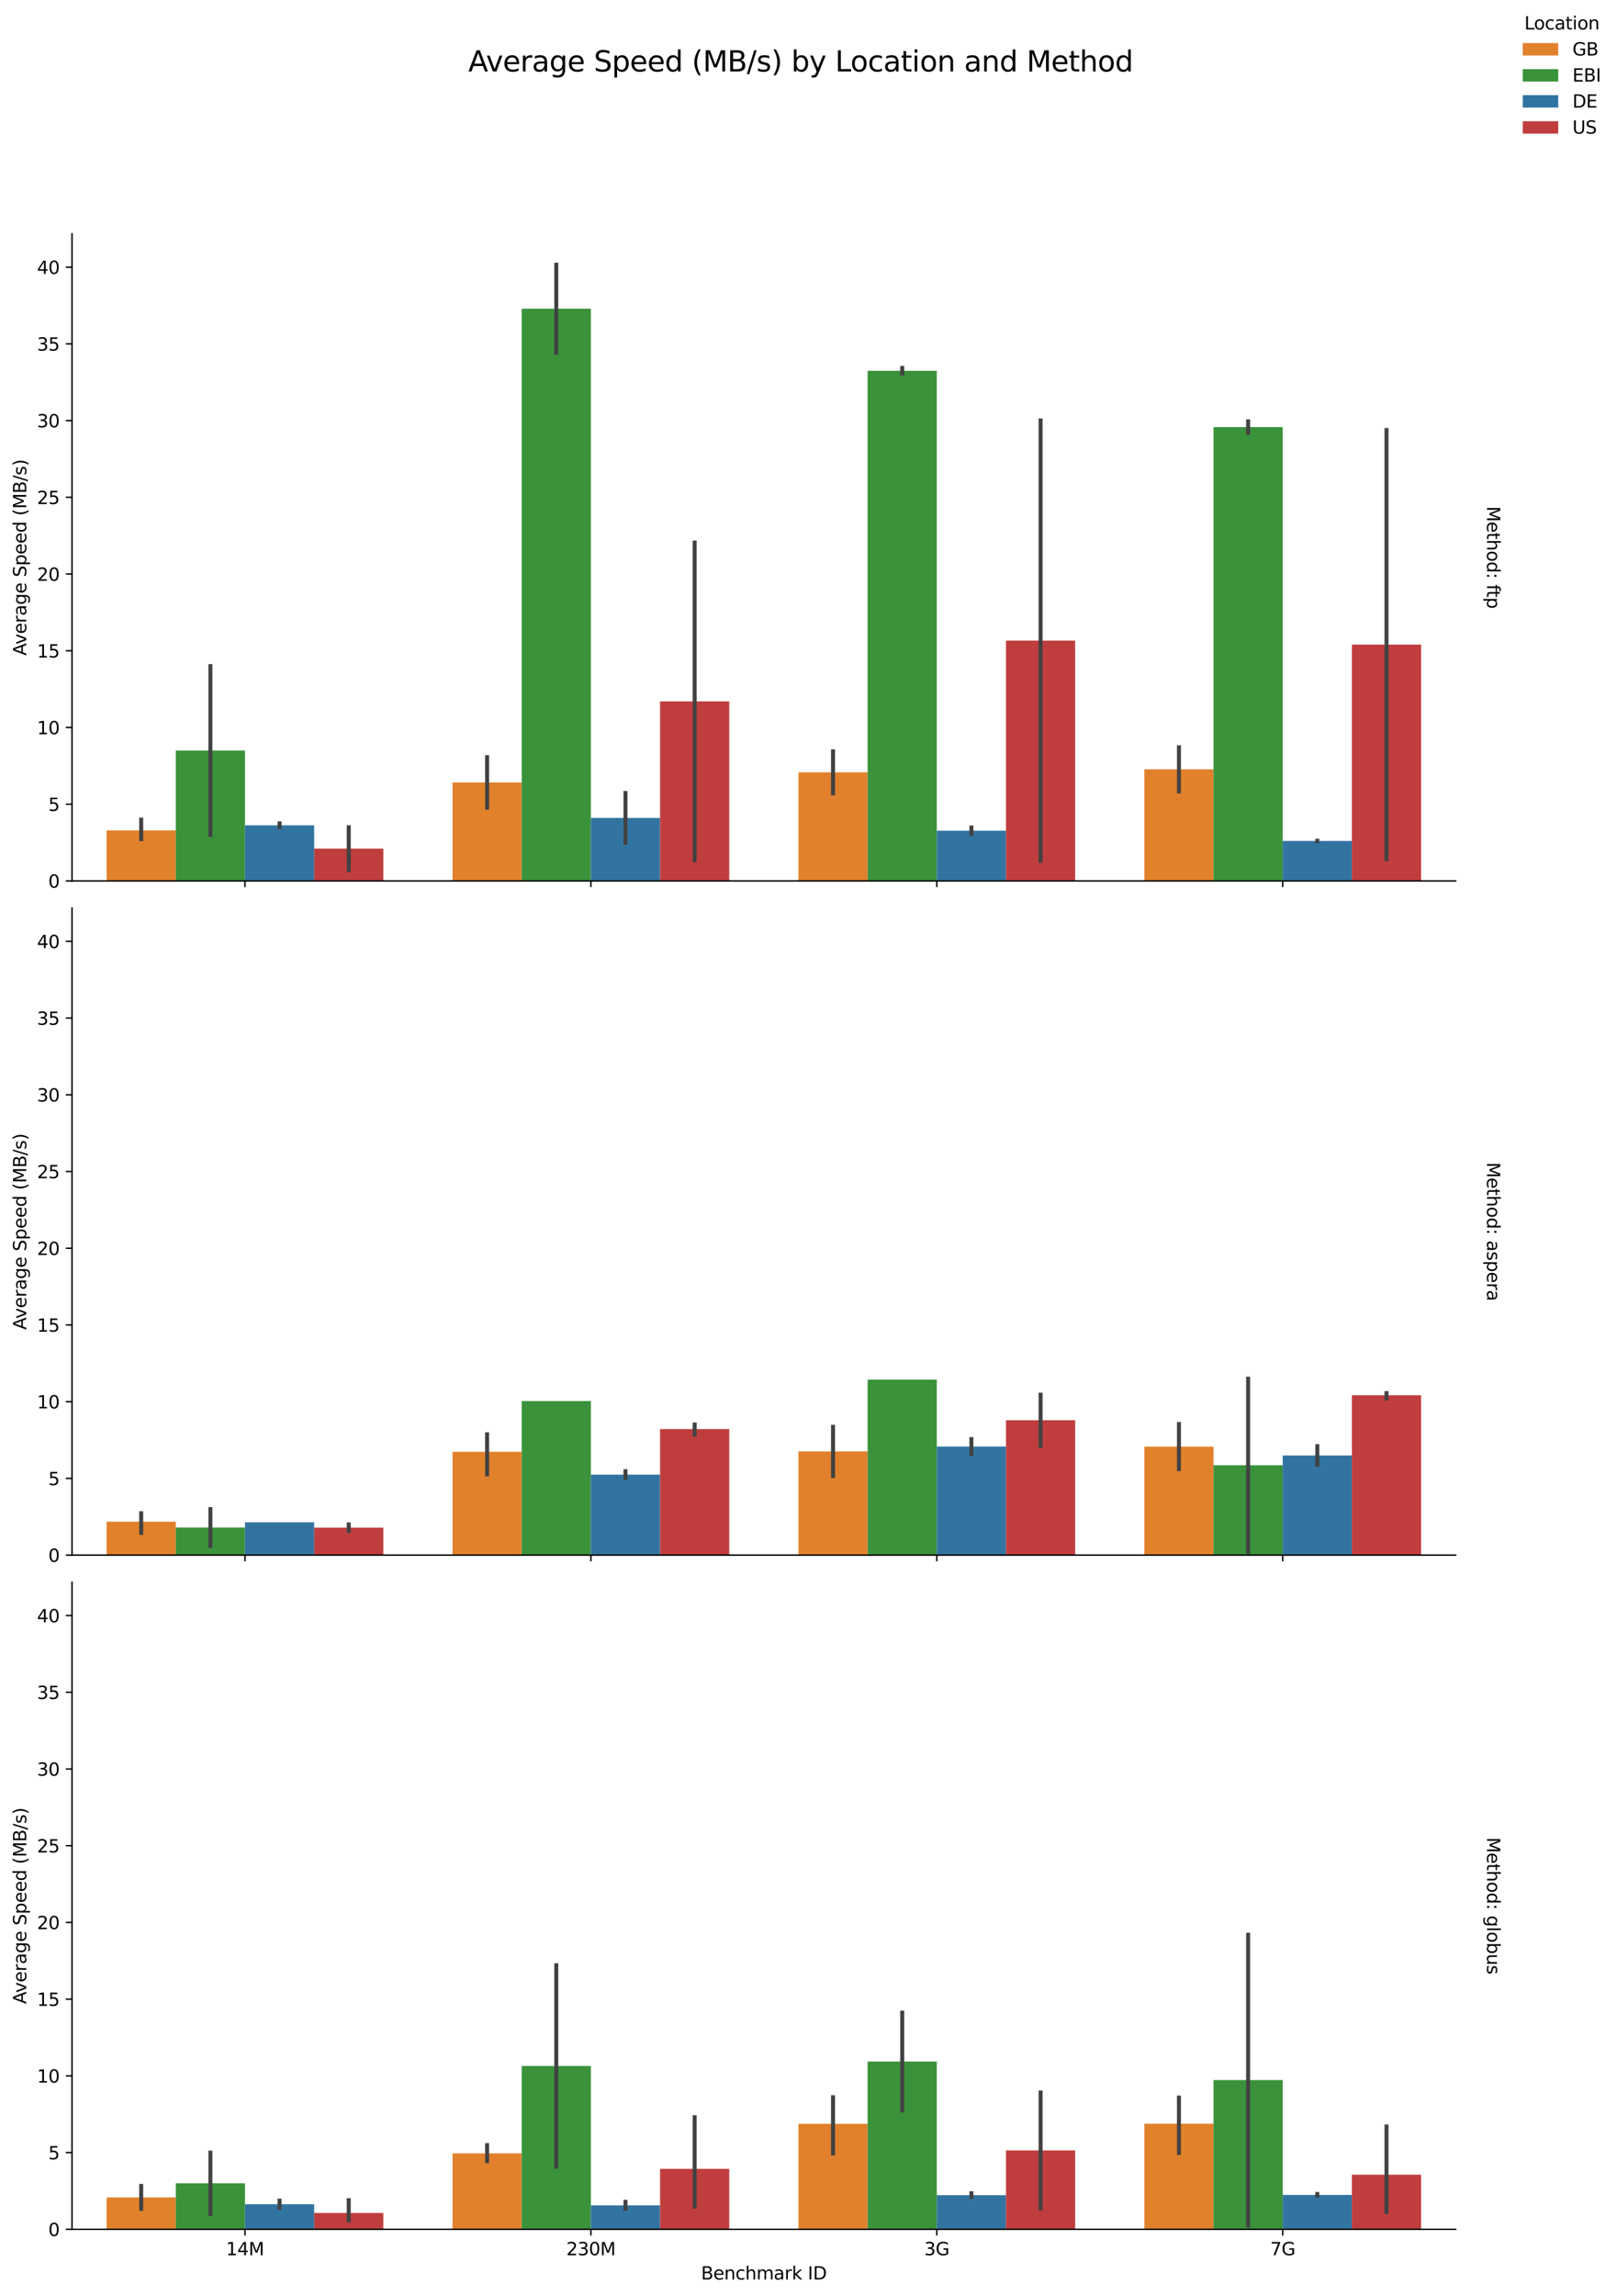 <?xml version="1.0" encoding="utf-8" standalone="no"?>
<!DOCTYPE svg PUBLIC "-//W3C//DTD SVG 1.1//EN"
  "http://www.w3.org/Graphics/SVG/1.1/DTD/svg11.dtd">
<svg xmlns:xlink="http://www.w3.org/1999/xlink" width="911.655pt" height="1293.796pt" viewBox="0 0 911.655 1293.796" xmlns="http://www.w3.org/2000/svg" version="1.1">
 <defs>
  <style type="text/css">*{stroke-linejoin: round; stroke-linecap: butt}</style>
 </defs>
 <g id="figure_1">
  <g id="patch_1">
   <path d="M 0 1293.796 
L 911.655 1293.796 
L 911.655 0 
L 0 0 
z
" style="fill: #ffffff"/>
  </g>
  <g id="axes_1">
   <g id="patch_2">
    <path d="M 40.603 496.411 
L 820.701 496.411 
L 820.701 131.8 
L 40.603 131.8 
z
" style="fill: #ffffff"/>
   </g>
   <g id="patch_3">
    <path d="M 60.106 496.411 
L 99.11 496.411 
L 99.11 467.946 
L 60.106 467.946 
z
" clip-path="url(#p4781dc5a9d)" style="fill: #e1812c"/>
   </g>
   <g id="patch_4">
    <path d="M 255.13 496.411 
L 294.135 496.411 
L 294.135 440.921 
L 255.13 440.921 
z
" clip-path="url(#p4781dc5a9d)" style="fill: #e1812c"/>
   </g>
   <g id="patch_5">
    <path d="M 450.154 496.411 
L 489.159 496.411 
L 489.159 435.21 
L 450.154 435.21 
z
" clip-path="url(#p4781dc5a9d)" style="fill: #e1812c"/>
   </g>
   <g id="patch_6">
    <path d="M 645.179 496.411 
L 684.184 496.411 
L 684.184 433.516 
L 645.179 433.516 
z
" clip-path="url(#p4781dc5a9d)" style="fill: #e1812c"/>
   </g>
   <g id="patch_7">
    <path d="M 99.11 496.411 
L 138.115 496.411 
L 138.115 422.915 
L 99.11 422.915 
z
" clip-path="url(#p4781dc5a9d)" style="fill: #3a923a"/>
   </g>
   <g id="patch_8">
    <path d="M 294.135 496.411 
L 333.14 496.411 
L 333.14 173.978 
L 294.135 173.978 
z
" clip-path="url(#p4781dc5a9d)" style="fill: #3a923a"/>
   </g>
   <g id="patch_9">
    <path d="M 489.159 496.411 
L 528.164 496.411 
L 528.164 208.954 
L 489.159 208.954 
z
" clip-path="url(#p4781dc5a9d)" style="fill: #3a923a"/>
   </g>
   <g id="patch_10">
    <path d="M 684.184 496.411 
L 723.188 496.411 
L 723.188 240.687 
L 684.184 240.687 
z
" clip-path="url(#p4781dc5a9d)" style="fill: #3a923a"/>
   </g>
   <g id="patch_11">
    <path d="M 138.115 496.411 
L 177.12 496.411 
L 177.12 465.067 
L 138.115 465.067 
z
" clip-path="url(#p4781dc5a9d)" style="fill: #3274a1"/>
   </g>
   <g id="patch_12">
    <path d="M 333.14 496.411 
L 372.145 496.411 
L 372.145 460.917 
L 333.14 460.917 
z
" clip-path="url(#p4781dc5a9d)" style="fill: #3274a1"/>
   </g>
   <g id="patch_13">
    <path d="M 528.164 496.411 
L 567.169 496.411 
L 567.169 468.093 
L 528.164 468.093 
z
" clip-path="url(#p4781dc5a9d)" style="fill: #3274a1"/>
   </g>
   <g id="patch_14">
    <path d="M 723.188 496.411 
L 762.193 496.411 
L 762.193 473.887 
L 723.188 473.887 
z
" clip-path="url(#p4781dc5a9d)" style="fill: #3274a1"/>
   </g>
   <g id="patch_15">
    <path d="M 177.12 496.411 
L 216.125 496.411 
L 216.125 478.188 
L 177.12 478.188 
z
" clip-path="url(#p4781dc5a9d)" style="fill: #c03d3e"/>
   </g>
   <g id="patch_16">
    <path d="M 372.145 496.411 
L 411.149 496.411 
L 411.149 395.246 
L 372.145 395.246 
z
" clip-path="url(#p4781dc5a9d)" style="fill: #c03d3e"/>
   </g>
   <g id="patch_17">
    <path d="M 567.169 496.411 
L 606.174 496.411 
L 606.174 360.983 
L 567.169 360.983 
z
" clip-path="url(#p4781dc5a9d)" style="fill: #c03d3e"/>
   </g>
   <g id="patch_18">
    <path d="M 762.193 496.411 
L 801.198 496.411 
L 801.198 363.253 
L 762.193 363.253 
z
" clip-path="url(#p4781dc5a9d)" style="fill: #c03d3e"/>
   </g>
   <g id="patch_19">
    <path d="M 138.115 496.411 
L 138.115 496.411 
L 138.115 496.411 
L 138.115 496.411 
z
" clip-path="url(#p4781dc5a9d)" style="fill: #e1812c"/>
   </g>
   <g id="patch_20">
    <path d="M 138.115 496.411 
L 138.115 496.411 
L 138.115 496.411 
L 138.115 496.411 
z
" clip-path="url(#p4781dc5a9d)" style="fill: #3a923a"/>
   </g>
   <g id="patch_21">
    <path d="M 138.115 496.411 
L 138.115 496.411 
L 138.115 496.411 
L 138.115 496.411 
z
" clip-path="url(#p4781dc5a9d)" style="fill: #3274a1"/>
   </g>
   <g id="patch_22">
    <path d="M 138.115 496.411 
L 138.115 496.411 
L 138.115 496.411 
L 138.115 496.411 
z
" clip-path="url(#p4781dc5a9d)" style="fill: #c03d3e"/>
   </g>
   <g id="matplotlib.axis_1">
    <g id="xtick_1">
     <g id="line2d_1">
      <defs>
       <path id="m345179a85d" d="M 0 0 
L 0 3.5 
" style="stroke: #000000; stroke-width: 0.8"/>
      </defs>
      <g>
       <use xlink:href="#m345179a85d" x="138.115" y="496.411" style="stroke: #000000; stroke-width: 0.8"/>
      </g>
     </g>
    </g>
    <g id="xtick_2">
     <g id="line2d_2">
      <g>
       <use xlink:href="#m345179a85d" x="333.14" y="496.411" style="stroke: #000000; stroke-width: 0.8"/>
      </g>
     </g>
    </g>
    <g id="xtick_3">
     <g id="line2d_3">
      <g>
       <use xlink:href="#m345179a85d" x="528.164" y="496.411" style="stroke: #000000; stroke-width: 0.8"/>
      </g>
     </g>
    </g>
    <g id="xtick_4">
     <g id="line2d_4">
      <g>
       <use xlink:href="#m345179a85d" x="723.188" y="496.411" style="stroke: #000000; stroke-width: 0.8"/>
      </g>
     </g>
    </g>
   </g>
   <g id="matplotlib.axis_2">
    <g id="ytick_1">
     <g id="line2d_5">
      <defs>
       <path id="ma544aa6ffc" d="M 0 0 
L -3.5 0 
" style="stroke: #000000; stroke-width: 0.8"/>
      </defs>
      <g>
       <use xlink:href="#ma544aa6ffc" x="40.603" y="496.411" style="stroke: #000000; stroke-width: 0.8"/>
      </g>
     </g>
     <g id="text_1">
      <!-- 0 -->
      <g transform="translate(27.241 500.21) scale(0.1 -0.1)">
       <defs>
        <path id="DejaVuSans-30" d="M 2034 4250 
Q 1547 4250 1301 3770 
Q 1056 3291 1056 2328 
Q 1056 1369 1301 889 
Q 1547 409 2034 409 
Q 2525 409 2770 889 
Q 3016 1369 3016 2328 
Q 3016 3291 2770 3770 
Q 2525 4250 2034 4250 
z
M 2034 4750 
Q 2819 4750 3233 4129 
Q 3647 3509 3647 2328 
Q 3647 1150 3233 529 
Q 2819 -91 2034 -91 
Q 1250 -91 836 529 
Q 422 1150 422 2328 
Q 422 3509 836 4129 
Q 1250 4750 2034 4750 
z
" transform="scale(0.016)"/>
       </defs>
       <use xlink:href="#DejaVuSans-30"/>
      </g>
     </g>
    </g>
    <g id="ytick_2">
     <g id="line2d_6">
      <g>
       <use xlink:href="#ma544aa6ffc" x="40.603" y="453.178" style="stroke: #000000; stroke-width: 0.8"/>
      </g>
     </g>
     <g id="text_2">
      <!-- 5 -->
      <g transform="translate(27.241 456.977) scale(0.1 -0.1)">
       <defs>
        <path id="DejaVuSans-35" d="M 691 4666 
L 3169 4666 
L 3169 4134 
L 1269 4134 
L 1269 2991 
Q 1406 3038 1543 3061 
Q 1681 3084 1819 3084 
Q 2600 3084 3056 2656 
Q 3513 2228 3513 1497 
Q 3513 744 3044 326 
Q 2575 -91 1722 -91 
Q 1428 -91 1123 -41 
Q 819 9 494 109 
L 494 744 
Q 775 591 1075 516 
Q 1375 441 1709 441 
Q 2250 441 2565 725 
Q 2881 1009 2881 1497 
Q 2881 1984 2565 2268 
Q 2250 2553 1709 2553 
Q 1456 2553 1204 2497 
Q 953 2441 691 2322 
L 691 4666 
z
" transform="scale(0.016)"/>
       </defs>
       <use xlink:href="#DejaVuSans-35"/>
      </g>
     </g>
    </g>
    <g id="ytick_3">
     <g id="line2d_7">
      <g>
       <use xlink:href="#ma544aa6ffc" x="40.603" y="409.945" style="stroke: #000000; stroke-width: 0.8"/>
      </g>
     </g>
     <g id="text_3">
      <!-- 10 -->
      <g transform="translate(20.878 413.744) scale(0.1 -0.1)">
       <defs>
        <path id="DejaVuSans-31" d="M 794 531 
L 1825 531 
L 1825 4091 
L 703 3866 
L 703 4441 
L 1819 4666 
L 2450 4666 
L 2450 531 
L 3481 531 
L 3481 0 
L 794 0 
L 794 531 
z
" transform="scale(0.016)"/>
       </defs>
       <use xlink:href="#DejaVuSans-31"/>
       <use xlink:href="#DejaVuSans-30" x="63.623"/>
      </g>
     </g>
    </g>
    <g id="ytick_4">
     <g id="line2d_8">
      <g>
       <use xlink:href="#ma544aa6ffc" x="40.603" y="366.712" style="stroke: #000000; stroke-width: 0.8"/>
      </g>
     </g>
     <g id="text_4">
      <!-- 15 -->
      <g transform="translate(20.878 370.511) scale(0.1 -0.1)">
       <use xlink:href="#DejaVuSans-31"/>
       <use xlink:href="#DejaVuSans-35" x="63.623"/>
      </g>
     </g>
    </g>
    <g id="ytick_5">
     <g id="line2d_9">
      <g>
       <use xlink:href="#ma544aa6ffc" x="40.603" y="323.479" style="stroke: #000000; stroke-width: 0.8"/>
      </g>
     </g>
     <g id="text_5">
      <!-- 20 -->
      <g transform="translate(20.878 327.278) scale(0.1 -0.1)">
       <defs>
        <path id="DejaVuSans-32" d="M 1228 531 
L 3431 531 
L 3431 0 
L 469 0 
L 469 531 
Q 828 903 1448 1529 
Q 2069 2156 2228 2338 
Q 2531 2678 2651 2914 
Q 2772 3150 2772 3378 
Q 2772 3750 2511 3984 
Q 2250 4219 1831 4219 
Q 1534 4219 1204 4116 
Q 875 4013 500 3803 
L 500 4441 
Q 881 4594 1212 4672 
Q 1544 4750 1819 4750 
Q 2544 4750 2975 4387 
Q 3406 4025 3406 3419 
Q 3406 3131 3298 2873 
Q 3191 2616 2906 2266 
Q 2828 2175 2409 1742 
Q 1991 1309 1228 531 
z
" transform="scale(0.016)"/>
       </defs>
       <use xlink:href="#DejaVuSans-32"/>
       <use xlink:href="#DejaVuSans-30" x="63.623"/>
      </g>
     </g>
    </g>
    <g id="ytick_6">
     <g id="line2d_10">
      <g>
       <use xlink:href="#ma544aa6ffc" x="40.603" y="280.245" style="stroke: #000000; stroke-width: 0.8"/>
      </g>
     </g>
     <g id="text_6">
      <!-- 25 -->
      <g transform="translate(20.878 284.045) scale(0.1 -0.1)">
       <use xlink:href="#DejaVuSans-32"/>
       <use xlink:href="#DejaVuSans-35" x="63.623"/>
      </g>
     </g>
    </g>
    <g id="ytick_7">
     <g id="line2d_11">
      <g>
       <use xlink:href="#ma544aa6ffc" x="40.603" y="237.012" style="stroke: #000000; stroke-width: 0.8"/>
      </g>
     </g>
     <g id="text_7">
      <!-- 30 -->
      <g transform="translate(20.878 240.811) scale(0.1 -0.1)">
       <defs>
        <path id="DejaVuSans-33" d="M 2597 2516 
Q 3050 2419 3304 2112 
Q 3559 1806 3559 1356 
Q 3559 666 3084 287 
Q 2609 -91 1734 -91 
Q 1441 -91 1130 -33 
Q 819 25 488 141 
L 488 750 
Q 750 597 1062 519 
Q 1375 441 1716 441 
Q 2309 441 2620 675 
Q 2931 909 2931 1356 
Q 2931 1769 2642 2001 
Q 2353 2234 1838 2234 
L 1294 2234 
L 1294 2753 
L 1863 2753 
Q 2328 2753 2575 2939 
Q 2822 3125 2822 3475 
Q 2822 3834 2567 4026 
Q 2313 4219 1838 4219 
Q 1578 4219 1281 4162 
Q 984 4106 628 3988 
L 628 4550 
Q 988 4650 1302 4700 
Q 1616 4750 1894 4750 
Q 2613 4750 3031 4423 
Q 3450 4097 3450 3541 
Q 3450 3153 3228 2886 
Q 3006 2619 2597 2516 
z
" transform="scale(0.016)"/>
       </defs>
       <use xlink:href="#DejaVuSans-33"/>
       <use xlink:href="#DejaVuSans-30" x="63.623"/>
      </g>
     </g>
    </g>
    <g id="ytick_8">
     <g id="line2d_12">
      <g>
       <use xlink:href="#ma544aa6ffc" x="40.603" y="193.779" style="stroke: #000000; stroke-width: 0.8"/>
      </g>
     </g>
     <g id="text_8">
      <!-- 35 -->
      <g transform="translate(20.878 197.578) scale(0.1 -0.1)">
       <use xlink:href="#DejaVuSans-33"/>
       <use xlink:href="#DejaVuSans-35" x="63.623"/>
      </g>
     </g>
    </g>
    <g id="ytick_9">
     <g id="line2d_13">
      <g>
       <use xlink:href="#ma544aa6ffc" x="40.603" y="150.546" style="stroke: #000000; stroke-width: 0.8"/>
      </g>
     </g>
     <g id="text_9">
      <!-- 40 -->
      <g transform="translate(20.878 154.345) scale(0.1 -0.1)">
       <defs>
        <path id="DejaVuSans-34" d="M 2419 4116 
L 825 1625 
L 2419 1625 
L 2419 4116 
z
M 2253 4666 
L 3047 4666 
L 3047 1625 
L 3713 1625 
L 3713 1100 
L 3047 1100 
L 3047 0 
L 2419 0 
L 2419 1100 
L 313 1100 
L 313 1709 
L 2253 4666 
z
" transform="scale(0.016)"/>
       </defs>
       <use xlink:href="#DejaVuSans-34"/>
       <use xlink:href="#DejaVuSans-30" x="63.623"/>
      </g>
     </g>
    </g>
    <g id="text_10">
     <!-- Average Speed (MB/s) -->
     <g transform="translate(14.798 369.427) rotate(-90) scale(0.1 -0.1)">
      <defs>
       <path id="DejaVuSans-41" d="M 2188 4044 
L 1331 1722 
L 3047 1722 
L 2188 4044 
z
M 1831 4666 
L 2547 4666 
L 4325 0 
L 3669 0 
L 3244 1197 
L 1141 1197 
L 716 0 
L 50 0 
L 1831 4666 
z
" transform="scale(0.016)"/>
       <path id="DejaVuSans-76" d="M 191 3500 
L 800 3500 
L 1894 563 
L 2988 3500 
L 3597 3500 
L 2284 0 
L 1503 0 
L 191 3500 
z
" transform="scale(0.016)"/>
       <path id="DejaVuSans-65" d="M 3597 1894 
L 3597 1613 
L 953 1613 
Q 991 1019 1311 708 
Q 1631 397 2203 397 
Q 2534 397 2845 478 
Q 3156 559 3463 722 
L 3463 178 
Q 3153 47 2828 -22 
Q 2503 -91 2169 -91 
Q 1331 -91 842 396 
Q 353 884 353 1716 
Q 353 2575 817 3079 
Q 1281 3584 2069 3584 
Q 2775 3584 3186 3129 
Q 3597 2675 3597 1894 
z
M 3022 2063 
Q 3016 2534 2758 2815 
Q 2500 3097 2075 3097 
Q 1594 3097 1305 2825 
Q 1016 2553 972 2059 
L 3022 2063 
z
" transform="scale(0.016)"/>
       <path id="DejaVuSans-72" d="M 2631 2963 
Q 2534 3019 2420 3045 
Q 2306 3072 2169 3072 
Q 1681 3072 1420 2755 
Q 1159 2438 1159 1844 
L 1159 0 
L 581 0 
L 581 3500 
L 1159 3500 
L 1159 2956 
Q 1341 3275 1631 3429 
Q 1922 3584 2338 3584 
Q 2397 3584 2469 3576 
Q 2541 3569 2628 3553 
L 2631 2963 
z
" transform="scale(0.016)"/>
       <path id="DejaVuSans-61" d="M 2194 1759 
Q 1497 1759 1228 1600 
Q 959 1441 959 1056 
Q 959 750 1161 570 
Q 1363 391 1709 391 
Q 2188 391 2477 730 
Q 2766 1069 2766 1631 
L 2766 1759 
L 2194 1759 
z
M 3341 1997 
L 3341 0 
L 2766 0 
L 2766 531 
Q 2569 213 2275 61 
Q 1981 -91 1556 -91 
Q 1019 -91 701 211 
Q 384 513 384 1019 
Q 384 1609 779 1909 
Q 1175 2209 1959 2209 
L 2766 2209 
L 2766 2266 
Q 2766 2663 2505 2880 
Q 2244 3097 1772 3097 
Q 1472 3097 1187 3025 
Q 903 2953 641 2809 
L 641 3341 
Q 956 3463 1253 3523 
Q 1550 3584 1831 3584 
Q 2591 3584 2966 3190 
Q 3341 2797 3341 1997 
z
" transform="scale(0.016)"/>
       <path id="DejaVuSans-67" d="M 2906 1791 
Q 2906 2416 2648 2759 
Q 2391 3103 1925 3103 
Q 1463 3103 1205 2759 
Q 947 2416 947 1791 
Q 947 1169 1205 825 
Q 1463 481 1925 481 
Q 2391 481 2648 825 
Q 2906 1169 2906 1791 
z
M 3481 434 
Q 3481 -459 3084 -895 
Q 2688 -1331 1869 -1331 
Q 1566 -1331 1297 -1286 
Q 1028 -1241 775 -1147 
L 775 -588 
Q 1028 -725 1275 -790 
Q 1522 -856 1778 -856 
Q 2344 -856 2625 -561 
Q 2906 -266 2906 331 
L 2906 616 
Q 2728 306 2450 153 
Q 2172 0 1784 0 
Q 1141 0 747 490 
Q 353 981 353 1791 
Q 353 2603 747 3093 
Q 1141 3584 1784 3584 
Q 2172 3584 2450 3431 
Q 2728 3278 2906 2969 
L 2906 3500 
L 3481 3500 
L 3481 434 
z
" transform="scale(0.016)"/>
       <path id="DejaVuSans-20" transform="scale(0.016)"/>
       <path id="DejaVuSans-53" d="M 3425 4513 
L 3425 3897 
Q 3066 4069 2747 4153 
Q 2428 4238 2131 4238 
Q 1616 4238 1336 4038 
Q 1056 3838 1056 3469 
Q 1056 3159 1242 3001 
Q 1428 2844 1947 2747 
L 2328 2669 
Q 3034 2534 3370 2195 
Q 3706 1856 3706 1288 
Q 3706 609 3251 259 
Q 2797 -91 1919 -91 
Q 1588 -91 1214 -16 
Q 841 59 441 206 
L 441 856 
Q 825 641 1194 531 
Q 1563 422 1919 422 
Q 2459 422 2753 634 
Q 3047 847 3047 1241 
Q 3047 1584 2836 1778 
Q 2625 1972 2144 2069 
L 1759 2144 
Q 1053 2284 737 2584 
Q 422 2884 422 3419 
Q 422 4038 858 4394 
Q 1294 4750 2059 4750 
Q 2388 4750 2728 4690 
Q 3069 4631 3425 4513 
z
" transform="scale(0.016)"/>
       <path id="DejaVuSans-70" d="M 1159 525 
L 1159 -1331 
L 581 -1331 
L 581 3500 
L 1159 3500 
L 1159 2969 
Q 1341 3281 1617 3432 
Q 1894 3584 2278 3584 
Q 2916 3584 3314 3078 
Q 3713 2572 3713 1747 
Q 3713 922 3314 415 
Q 2916 -91 2278 -91 
Q 1894 -91 1617 61 
Q 1341 213 1159 525 
z
M 3116 1747 
Q 3116 2381 2855 2742 
Q 2594 3103 2138 3103 
Q 1681 3103 1420 2742 
Q 1159 2381 1159 1747 
Q 1159 1113 1420 752 
Q 1681 391 2138 391 
Q 2594 391 2855 752 
Q 3116 1113 3116 1747 
z
" transform="scale(0.016)"/>
       <path id="DejaVuSans-64" d="M 2906 2969 
L 2906 4863 
L 3481 4863 
L 3481 0 
L 2906 0 
L 2906 525 
Q 2725 213 2448 61 
Q 2172 -91 1784 -91 
Q 1150 -91 751 415 
Q 353 922 353 1747 
Q 353 2572 751 3078 
Q 1150 3584 1784 3584 
Q 2172 3584 2448 3432 
Q 2725 3281 2906 2969 
z
M 947 1747 
Q 947 1113 1208 752 
Q 1469 391 1925 391 
Q 2381 391 2643 752 
Q 2906 1113 2906 1747 
Q 2906 2381 2643 2742 
Q 2381 3103 1925 3103 
Q 1469 3103 1208 2742 
Q 947 2381 947 1747 
z
" transform="scale(0.016)"/>
       <path id="DejaVuSans-28" d="M 1984 4856 
Q 1566 4138 1362 3434 
Q 1159 2731 1159 2009 
Q 1159 1288 1364 580 
Q 1569 -128 1984 -844 
L 1484 -844 
Q 1016 -109 783 600 
Q 550 1309 550 2009 
Q 550 2706 781 3412 
Q 1013 4119 1484 4856 
L 1984 4856 
z
" transform="scale(0.016)"/>
       <path id="DejaVuSans-4d" d="M 628 4666 
L 1569 4666 
L 2759 1491 
L 3956 4666 
L 4897 4666 
L 4897 0 
L 4281 0 
L 4281 4097 
L 3078 897 
L 2444 897 
L 1241 4097 
L 1241 0 
L 628 0 
L 628 4666 
z
" transform="scale(0.016)"/>
       <path id="DejaVuSans-42" d="M 1259 2228 
L 1259 519 
L 2272 519 
Q 2781 519 3026 730 
Q 3272 941 3272 1375 
Q 3272 1813 3026 2020 
Q 2781 2228 2272 2228 
L 1259 2228 
z
M 1259 4147 
L 1259 2741 
L 2194 2741 
Q 2656 2741 2882 2914 
Q 3109 3088 3109 3444 
Q 3109 3797 2882 3972 
Q 2656 4147 2194 4147 
L 1259 4147 
z
M 628 4666 
L 2241 4666 
Q 2963 4666 3353 4366 
Q 3744 4066 3744 3513 
Q 3744 3084 3544 2831 
Q 3344 2578 2956 2516 
Q 3422 2416 3680 2098 
Q 3938 1781 3938 1306 
Q 3938 681 3513 340 
Q 3088 0 2303 0 
L 628 0 
L 628 4666 
z
" transform="scale(0.016)"/>
       <path id="DejaVuSans-2f" d="M 1625 4666 
L 2156 4666 
L 531 -594 
L 0 -594 
L 1625 4666 
z
" transform="scale(0.016)"/>
       <path id="DejaVuSans-73" d="M 2834 3397 
L 2834 2853 
Q 2591 2978 2328 3040 
Q 2066 3103 1784 3103 
Q 1356 3103 1142 2972 
Q 928 2841 928 2578 
Q 928 2378 1081 2264 
Q 1234 2150 1697 2047 
L 1894 2003 
Q 2506 1872 2764 1633 
Q 3022 1394 3022 966 
Q 3022 478 2636 193 
Q 2250 -91 1575 -91 
Q 1294 -91 989 -36 
Q 684 19 347 128 
L 347 722 
Q 666 556 975 473 
Q 1284 391 1588 391 
Q 1994 391 2212 530 
Q 2431 669 2431 922 
Q 2431 1156 2273 1281 
Q 2116 1406 1581 1522 
L 1381 1569 
Q 847 1681 609 1914 
Q 372 2147 372 2553 
Q 372 3047 722 3315 
Q 1072 3584 1716 3584 
Q 2034 3584 2315 3537 
Q 2597 3491 2834 3397 
z
" transform="scale(0.016)"/>
       <path id="DejaVuSans-29" d="M 513 4856 
L 1013 4856 
Q 1481 4119 1714 3412 
Q 1947 2706 1947 2009 
Q 1947 1309 1714 600 
Q 1481 -109 1013 -844 
L 513 -844 
Q 928 -128 1133 580 
Q 1338 1288 1338 2009 
Q 1338 2731 1133 3434 
Q 928 4138 513 4856 
z
" transform="scale(0.016)"/>
      </defs>
      <use xlink:href="#DejaVuSans-41"/>
      <use xlink:href="#DejaVuSans-76" x="62.533"/>
      <use xlink:href="#DejaVuSans-65" x="121.713"/>
      <use xlink:href="#DejaVuSans-72" x="183.236"/>
      <use xlink:href="#DejaVuSans-61" x="224.35"/>
      <use xlink:href="#DejaVuSans-67" x="285.629"/>
      <use xlink:href="#DejaVuSans-65" x="349.105"/>
      <use xlink:href="#DejaVuSans-20" x="410.629"/>
      <use xlink:href="#DejaVuSans-53" x="442.416"/>
      <use xlink:href="#DejaVuSans-70" x="505.893"/>
      <use xlink:href="#DejaVuSans-65" x="569.369"/>
      <use xlink:href="#DejaVuSans-65" x="630.893"/>
      <use xlink:href="#DejaVuSans-64" x="692.416"/>
      <use xlink:href="#DejaVuSans-20" x="755.893"/>
      <use xlink:href="#DejaVuSans-28" x="787.68"/>
      <use xlink:href="#DejaVuSans-4d" x="826.693"/>
      <use xlink:href="#DejaVuSans-42" x="912.973"/>
      <use xlink:href="#DejaVuSans-2f" x="981.576"/>
      <use xlink:href="#DejaVuSans-73" x="1015.268"/>
      <use xlink:href="#DejaVuSans-29" x="1067.367"/>
     </g>
    </g>
   </g>
   <g id="line2d_14">
    <path d="M 79.608 472.892 
L 79.608 461.859 
" clip-path="url(#p4781dc5a9d)" style="fill: none; stroke: #424242; stroke-width: 2.25; stroke-linecap: square"/>
   </g>
   <g id="line2d_15">
    <path d="M 274.632 455.167 
L 274.632 426.676 
" clip-path="url(#p4781dc5a9d)" style="fill: none; stroke: #424242; stroke-width: 2.25; stroke-linecap: square"/>
   </g>
   <g id="line2d_16">
    <path d="M 469.657 447.056 
L 469.657 423.364 
" clip-path="url(#p4781dc5a9d)" style="fill: none; stroke: #424242; stroke-width: 2.25; stroke-linecap: square"/>
   </g>
   <g id="line2d_17">
    <path d="M 664.681 445.984 
L 664.681 421.098 
" clip-path="url(#p4781dc5a9d)" style="fill: none; stroke: #424242; stroke-width: 2.25; stroke-linecap: square"/>
   </g>
   <g id="line2d_18">
    <path d="M 118.613 470.471 
L 118.613 375.358 
" clip-path="url(#p4781dc5a9d)" style="fill: none; stroke: #424242; stroke-width: 2.25; stroke-linecap: square"/>
   </g>
   <g id="line2d_19">
    <path d="M 313.637 198.794 
L 313.637 149.162 
" clip-path="url(#p4781dc5a9d)" style="fill: none; stroke: #424242; stroke-width: 2.25; stroke-linecap: square"/>
   </g>
   <g id="line2d_20">
    <path d="M 508.662 210.554 
L 508.662 207.354 
" clip-path="url(#p4781dc5a9d)" style="fill: none; stroke: #424242; stroke-width: 2.25; stroke-linecap: square"/>
   </g>
   <g id="line2d_21">
    <path d="M 703.686 243.93 
L 703.686 237.445 
" clip-path="url(#p4781dc5a9d)" style="fill: none; stroke: #424242; stroke-width: 2.25; stroke-linecap: square"/>
   </g>
   <g id="line2d_22">
    <path d="M 157.618 466.148 
L 157.618 463.986 
" clip-path="url(#p4781dc5a9d)" style="fill: none; stroke: #424242; stroke-width: 2.25; stroke-linecap: square"/>
   </g>
   <g id="line2d_23">
    <path d="M 352.642 474.968 
L 352.642 446.866 
" clip-path="url(#p4781dc5a9d)" style="fill: none; stroke: #424242; stroke-width: 2.25; stroke-linecap: square"/>
   </g>
   <g id="line2d_24">
    <path d="M 547.666 469.866 
L 547.666 466.321 
" clip-path="url(#p4781dc5a9d)" style="fill: none; stroke: #424242; stroke-width: 2.25; stroke-linecap: square"/>
   </g>
   <g id="line2d_25">
    <path d="M 742.691 474.016 
L 742.691 473.757 
" clip-path="url(#p4781dc5a9d)" style="fill: none; stroke: #424242; stroke-width: 2.25; stroke-linecap: square"/>
   </g>
   <g id="line2d_26">
    <path d="M 196.623 490.233 
L 196.623 466.148 
" clip-path="url(#p4781dc5a9d)" style="fill: none; stroke: #424242; stroke-width: 2.25; stroke-linecap: square"/>
   </g>
   <g id="line2d_27">
    <path d="M 391.647 484.738 
L 391.647 305.753 
" clip-path="url(#p4781dc5a9d)" style="fill: none; stroke: #424242; stroke-width: 2.25; stroke-linecap: square"/>
   </g>
   <g id="line2d_28">
    <path d="M 586.671 485.041 
L 586.671 236.926 
" clip-path="url(#p4781dc5a9d)" style="fill: none; stroke: #424242; stroke-width: 2.25; stroke-linecap: square"/>
   </g>
   <g id="line2d_29">
    <path d="M 781.696 484.176 
L 781.696 242.33 
" clip-path="url(#p4781dc5a9d)" style="fill: none; stroke: #424242; stroke-width: 2.25; stroke-linecap: square"/>
   </g>
   <g id="patch_23">
    <path d="M 40.603 496.411 
L 40.603 131.8 
" style="fill: none; stroke: #000000; stroke-width: 0.8; stroke-linejoin: miter; stroke-linecap: square"/>
   </g>
   <g id="patch_24">
    <path d="M 40.603 496.411 
L 820.701 496.411 
" style="fill: none; stroke: #000000; stroke-width: 0.8; stroke-linejoin: miter; stroke-linecap: square"/>
   </g>
   <g id="text_11">
    <!-- Method: ftp -->
    <g transform="translate(838.382 285.272) rotate(-270) scale(0.1 -0.1)">
     <defs>
      <path id="DejaVuSans-74" d="M 1172 4494 
L 1172 3500 
L 2356 3500 
L 2356 3053 
L 1172 3053 
L 1172 1153 
Q 1172 725 1289 603 
Q 1406 481 1766 481 
L 2356 481 
L 2356 0 
L 1766 0 
Q 1100 0 847 248 
Q 594 497 594 1153 
L 594 3053 
L 172 3053 
L 172 3500 
L 594 3500 
L 594 4494 
L 1172 4494 
z
" transform="scale(0.016)"/>
      <path id="DejaVuSans-68" d="M 3513 2113 
L 3513 0 
L 2938 0 
L 2938 2094 
Q 2938 2591 2744 2837 
Q 2550 3084 2163 3084 
Q 1697 3084 1428 2787 
Q 1159 2491 1159 1978 
L 1159 0 
L 581 0 
L 581 4863 
L 1159 4863 
L 1159 2956 
Q 1366 3272 1645 3428 
Q 1925 3584 2291 3584 
Q 2894 3584 3203 3211 
Q 3513 2838 3513 2113 
z
" transform="scale(0.016)"/>
      <path id="DejaVuSans-6f" d="M 1959 3097 
Q 1497 3097 1228 2736 
Q 959 2375 959 1747 
Q 959 1119 1226 758 
Q 1494 397 1959 397 
Q 2419 397 2687 759 
Q 2956 1122 2956 1747 
Q 2956 2369 2687 2733 
Q 2419 3097 1959 3097 
z
M 1959 3584 
Q 2709 3584 3137 3096 
Q 3566 2609 3566 1747 
Q 3566 888 3137 398 
Q 2709 -91 1959 -91 
Q 1206 -91 779 398 
Q 353 888 353 1747 
Q 353 2609 779 3096 
Q 1206 3584 1959 3584 
z
" transform="scale(0.016)"/>
      <path id="DejaVuSans-3a" d="M 750 794 
L 1409 794 
L 1409 0 
L 750 0 
L 750 794 
z
M 750 3309 
L 1409 3309 
L 1409 2516 
L 750 2516 
L 750 3309 
z
" transform="scale(0.016)"/>
      <path id="DejaVuSans-66" d="M 2375 4863 
L 2375 4384 
L 1825 4384 
Q 1516 4384 1395 4259 
Q 1275 4134 1275 3809 
L 1275 3500 
L 2222 3500 
L 2222 3053 
L 1275 3053 
L 1275 0 
L 697 0 
L 697 3053 
L 147 3053 
L 147 3500 
L 697 3500 
L 697 3744 
Q 697 4328 969 4595 
Q 1241 4863 1831 4863 
L 2375 4863 
z
" transform="scale(0.016)"/>
     </defs>
     <use xlink:href="#DejaVuSans-4d"/>
     <use xlink:href="#DejaVuSans-65" x="86.279"/>
     <use xlink:href="#DejaVuSans-74" x="147.803"/>
     <use xlink:href="#DejaVuSans-68" x="187.012"/>
     <use xlink:href="#DejaVuSans-6f" x="250.391"/>
     <use xlink:href="#DejaVuSans-64" x="311.572"/>
     <use xlink:href="#DejaVuSans-3a" x="375.049"/>
     <use xlink:href="#DejaVuSans-20" x="408.74"/>
     <use xlink:href="#DejaVuSans-66" x="440.527"/>
     <use xlink:href="#DejaVuSans-74" x="473.982"/>
     <use xlink:href="#DejaVuSans-70" x="513.191"/>
    </g>
   </g>
  </g>
  <g id="axes_2">
   <g id="patch_25">
    <path d="M 40.603 876.326 
L 820.701 876.326 
L 820.701 511.714 
L 40.603 511.714 
z
" style="fill: #ffffff"/>
   </g>
   <g id="patch_26">
    <path d="M 60.106 876.326 
L 99.11 876.326 
L 99.11 857.493 
L 60.106 857.493 
z
" clip-path="url(#p1a295dde70)" style="fill: #e1812c"/>
   </g>
   <g id="patch_27">
    <path d="M 255.13 876.326 
L 294.135 876.326 
L 294.135 818.116 
L 255.13 818.116 
z
" clip-path="url(#p1a295dde70)" style="fill: #e1812c"/>
   </g>
   <g id="patch_28">
    <path d="M 450.154 876.326 
L 489.159 876.326 
L 489.159 817.892 
L 450.154 817.892 
z
" clip-path="url(#p1a295dde70)" style="fill: #e1812c"/>
   </g>
   <g id="patch_29">
    <path d="M 645.179 876.326 
L 684.184 876.326 
L 684.184 815.194 
L 645.179 815.194 
z
" clip-path="url(#p1a295dde70)" style="fill: #e1812c"/>
   </g>
   <g id="patch_30">
    <path d="M 99.11 876.326 
L 138.115 876.326 
L 138.115 860.762 
L 99.11 860.762 
z
" clip-path="url(#p1a295dde70)" style="fill: #3a923a"/>
   </g>
   <g id="patch_31">
    <path d="M 294.135 876.326 
L 333.14 876.326 
L 333.14 789.513 
L 294.135 789.513 
z
" clip-path="url(#p1a295dde70)" style="fill: #3a923a"/>
   </g>
   <g id="patch_32">
    <path d="M 489.159 876.326 
L 528.164 876.326 
L 528.164 777.408 
L 489.159 777.408 
z
" clip-path="url(#p1a295dde70)" style="fill: #3a923a"/>
   </g>
   <g id="patch_33">
    <path d="M 684.184 876.326 
L 723.188 876.326 
L 723.188 825.7 
L 684.184 825.7 
z
" clip-path="url(#p1a295dde70)" style="fill: #3a923a"/>
   </g>
   <g id="patch_34">
    <path d="M 138.115 876.326 
L 177.12 876.326 
L 177.12 857.822 
L 138.115 857.822 
z
" clip-path="url(#p1a295dde70)" style="fill: #3274a1"/>
   </g>
   <g id="patch_35">
    <path d="M 333.14 876.326 
L 372.145 876.326 
L 372.145 830.974 
L 333.14 830.974 
z
" clip-path="url(#p1a295dde70)" style="fill: #3274a1"/>
   </g>
   <g id="patch_36">
    <path d="M 528.164 876.326 
L 567.169 876.326 
L 567.169 815.151 
L 528.164 815.151 
z
" clip-path="url(#p1a295dde70)" style="fill: #3274a1"/>
   </g>
   <g id="patch_37">
    <path d="M 723.188 876.326 
L 762.193 876.326 
L 762.193 820.166 
L 723.188 820.166 
z
" clip-path="url(#p1a295dde70)" style="fill: #3274a1"/>
   </g>
   <g id="patch_38">
    <path d="M 177.12 876.326 
L 216.125 876.326 
L 216.125 860.848 
L 177.12 860.848 
z
" clip-path="url(#p1a295dde70)" style="fill: #c03d3e"/>
   </g>
   <g id="patch_39">
    <path d="M 372.145 876.326 
L 411.149 876.326 
L 411.149 805.294 
L 372.145 805.294 
z
" clip-path="url(#p1a295dde70)" style="fill: #c03d3e"/>
   </g>
   <g id="patch_40">
    <path d="M 567.169 876.326 
L 606.174 876.326 
L 606.174 800.322 
L 567.169 800.322 
z
" clip-path="url(#p1a295dde70)" style="fill: #c03d3e"/>
   </g>
   <g id="patch_41">
    <path d="M 762.193 876.326 
L 801.198 876.326 
L 801.198 786.271 
L 762.193 786.271 
z
" clip-path="url(#p1a295dde70)" style="fill: #c03d3e"/>
   </g>
   <g id="patch_42">
    <path d="M 138.115 876.326 
L 138.115 876.326 
L 138.115 876.326 
L 138.115 876.326 
z
" clip-path="url(#p1a295dde70)" style="fill: #e1812c"/>
   </g>
   <g id="patch_43">
    <path d="M 138.115 876.326 
L 138.115 876.326 
L 138.115 876.326 
L 138.115 876.326 
z
" clip-path="url(#p1a295dde70)" style="fill: #3a923a"/>
   </g>
   <g id="patch_44">
    <path d="M 138.115 876.326 
L 138.115 876.326 
L 138.115 876.326 
L 138.115 876.326 
z
" clip-path="url(#p1a295dde70)" style="fill: #3274a1"/>
   </g>
   <g id="patch_45">
    <path d="M 138.115 876.326 
L 138.115 876.326 
L 138.115 876.326 
L 138.115 876.326 
z
" clip-path="url(#p1a295dde70)" style="fill: #c03d3e"/>
   </g>
   <g id="matplotlib.axis_3">
    <g id="xtick_5">
     <g id="line2d_30">
      <g>
       <use xlink:href="#m345179a85d" x="138.115" y="876.326" style="stroke: #000000; stroke-width: 0.8"/>
      </g>
     </g>
    </g>
    <g id="xtick_6">
     <g id="line2d_31">
      <g>
       <use xlink:href="#m345179a85d" x="333.14" y="876.326" style="stroke: #000000; stroke-width: 0.8"/>
      </g>
     </g>
    </g>
    <g id="xtick_7">
     <g id="line2d_32">
      <g>
       <use xlink:href="#m345179a85d" x="528.164" y="876.326" style="stroke: #000000; stroke-width: 0.8"/>
      </g>
     </g>
    </g>
    <g id="xtick_8">
     <g id="line2d_33">
      <g>
       <use xlink:href="#m345179a85d" x="723.188" y="876.326" style="stroke: #000000; stroke-width: 0.8"/>
      </g>
     </g>
    </g>
   </g>
   <g id="matplotlib.axis_4">
    <g id="ytick_10">
     <g id="line2d_34">
      <g>
       <use xlink:href="#ma544aa6ffc" x="40.603" y="876.326" style="stroke: #000000; stroke-width: 0.8"/>
      </g>
     </g>
     <g id="text_12">
      <!-- 0 -->
      <g transform="translate(27.241 880.125) scale(0.1 -0.1)">
       <use xlink:href="#DejaVuSans-30"/>
      </g>
     </g>
    </g>
    <g id="ytick_11">
     <g id="line2d_35">
      <g>
       <use xlink:href="#ma544aa6ffc" x="40.603" y="833.092" style="stroke: #000000; stroke-width: 0.8"/>
      </g>
     </g>
     <g id="text_13">
      <!-- 5 -->
      <g transform="translate(27.241 836.892) scale(0.1 -0.1)">
       <use xlink:href="#DejaVuSans-35"/>
      </g>
     </g>
    </g>
    <g id="ytick_12">
     <g id="line2d_36">
      <g>
       <use xlink:href="#ma544aa6ffc" x="40.603" y="789.859" style="stroke: #000000; stroke-width: 0.8"/>
      </g>
     </g>
     <g id="text_14">
      <!-- 10 -->
      <g transform="translate(20.878 793.658) scale(0.1 -0.1)">
       <use xlink:href="#DejaVuSans-31"/>
       <use xlink:href="#DejaVuSans-30" x="63.623"/>
      </g>
     </g>
    </g>
    <g id="ytick_13">
     <g id="line2d_37">
      <g>
       <use xlink:href="#ma544aa6ffc" x="40.603" y="746.626" style="stroke: #000000; stroke-width: 0.8"/>
      </g>
     </g>
     <g id="text_15">
      <!-- 15 -->
      <g transform="translate(20.878 750.425) scale(0.1 -0.1)">
       <use xlink:href="#DejaVuSans-31"/>
       <use xlink:href="#DejaVuSans-35" x="63.623"/>
      </g>
     </g>
    </g>
    <g id="ytick_14">
     <g id="line2d_38">
      <g>
       <use xlink:href="#ma544aa6ffc" x="40.603" y="703.393" style="stroke: #000000; stroke-width: 0.8"/>
      </g>
     </g>
     <g id="text_16">
      <!-- 20 -->
      <g transform="translate(20.878 707.192) scale(0.1 -0.1)">
       <use xlink:href="#DejaVuSans-32"/>
       <use xlink:href="#DejaVuSans-30" x="63.623"/>
      </g>
     </g>
    </g>
    <g id="ytick_15">
     <g id="line2d_39">
      <g>
       <use xlink:href="#ma544aa6ffc" x="40.603" y="660.16" style="stroke: #000000; stroke-width: 0.8"/>
      </g>
     </g>
     <g id="text_17">
      <!-- 25 -->
      <g transform="translate(20.878 663.959) scale(0.1 -0.1)">
       <use xlink:href="#DejaVuSans-32"/>
       <use xlink:href="#DejaVuSans-35" x="63.623"/>
      </g>
     </g>
    </g>
    <g id="ytick_16">
     <g id="line2d_40">
      <g>
       <use xlink:href="#ma544aa6ffc" x="40.603" y="616.927" style="stroke: #000000; stroke-width: 0.8"/>
      </g>
     </g>
     <g id="text_18">
      <!-- 30 -->
      <g transform="translate(20.878 620.726) scale(0.1 -0.1)">
       <use xlink:href="#DejaVuSans-33"/>
       <use xlink:href="#DejaVuSans-30" x="63.623"/>
      </g>
     </g>
    </g>
    <g id="ytick_17">
     <g id="line2d_41">
      <g>
       <use xlink:href="#ma544aa6ffc" x="40.603" y="573.693" style="stroke: #000000; stroke-width: 0.8"/>
      </g>
     </g>
     <g id="text_19">
      <!-- 35 -->
      <g transform="translate(20.878 577.493) scale(0.1 -0.1)">
       <use xlink:href="#DejaVuSans-33"/>
       <use xlink:href="#DejaVuSans-35" x="63.623"/>
      </g>
     </g>
    </g>
    <g id="ytick_18">
     <g id="line2d_42">
      <g>
       <use xlink:href="#ma544aa6ffc" x="40.603" y="530.46" style="stroke: #000000; stroke-width: 0.8"/>
      </g>
     </g>
     <g id="text_20">
      <!-- 40 -->
      <g transform="translate(20.878 534.26) scale(0.1 -0.1)">
       <use xlink:href="#DejaVuSans-34"/>
       <use xlink:href="#DejaVuSans-30" x="63.623"/>
      </g>
     </g>
    </g>
    <g id="text_21">
     <!-- Average Speed (MB/s) -->
     <g transform="translate(14.798 749.342) rotate(-90) scale(0.1 -0.1)">
      <use xlink:href="#DejaVuSans-41"/>
      <use xlink:href="#DejaVuSans-76" x="62.533"/>
      <use xlink:href="#DejaVuSans-65" x="121.713"/>
      <use xlink:href="#DejaVuSans-72" x="183.236"/>
      <use xlink:href="#DejaVuSans-61" x="224.35"/>
      <use xlink:href="#DejaVuSans-67" x="285.629"/>
      <use xlink:href="#DejaVuSans-65" x="349.105"/>
      <use xlink:href="#DejaVuSans-20" x="410.629"/>
      <use xlink:href="#DejaVuSans-53" x="442.416"/>
      <use xlink:href="#DejaVuSans-70" x="505.893"/>
      <use xlink:href="#DejaVuSans-65" x="569.369"/>
      <use xlink:href="#DejaVuSans-65" x="630.893"/>
      <use xlink:href="#DejaVuSans-64" x="692.416"/>
      <use xlink:href="#DejaVuSans-20" x="755.893"/>
      <use xlink:href="#DejaVuSans-28" x="787.68"/>
      <use xlink:href="#DejaVuSans-4d" x="826.693"/>
      <use xlink:href="#DejaVuSans-42" x="912.973"/>
      <use xlink:href="#DejaVuSans-2f" x="981.576"/>
      <use xlink:href="#DejaVuSans-73" x="1015.268"/>
      <use xlink:href="#DejaVuSans-29" x="1067.367"/>
     </g>
    </g>
   </g>
   <g id="line2d_43">
    <path d="M 79.608 863.788 
L 79.608 852.738 
" clip-path="url(#p1a295dde70)" style="fill: none; stroke: #424242; stroke-width: 2.25; stroke-linecap: square"/>
   </g>
   <g id="line2d_44">
    <path d="M 274.632 830.844 
L 274.632 808.242 
" clip-path="url(#p1a295dde70)" style="fill: none; stroke: #424242; stroke-width: 2.25; stroke-linecap: square"/>
   </g>
   <g id="line2d_45">
    <path d="M 469.657 831.761 
L 469.657 804.022 
" clip-path="url(#p1a295dde70)" style="fill: none; stroke: #424242; stroke-width: 2.25; stroke-linecap: square"/>
   </g>
   <g id="line2d_46">
    <path d="M 664.681 827.853 
L 664.681 802.449 
" clip-path="url(#p1a295dde70)" style="fill: none; stroke: #424242; stroke-width: 2.25; stroke-linecap: square"/>
   </g>
   <g id="line2d_47">
    <path d="M 118.613 871.138 
L 118.613 850.386 
" clip-path="url(#p1a295dde70)" style="fill: none; stroke: #424242; stroke-width: 2.25; stroke-linecap: square"/>
   </g>
   <g id="line2d_48">
    <path d="M 313.637 789.513 
L 313.637 789.513 
" clip-path="url(#p1a295dde70)" style="fill: none; stroke: #424242; stroke-width: 2.25; stroke-linecap: square"/>
   </g>
   <g id="line2d_49">
    <path d="M 508.662 777.408 
L 508.662 777.408 
" clip-path="url(#p1a295dde70)" style="fill: none; stroke: #424242; stroke-width: 2.25; stroke-linecap: square"/>
   </g>
   <g id="line2d_50">
    <path d="M 703.686 874.51 
L 703.686 776.889 
" clip-path="url(#p1a295dde70)" style="fill: none; stroke: #424242; stroke-width: 2.25; stroke-linecap: square"/>
   </g>
   <g id="line2d_51">
    <path d="M 157.618 857.822 
L 157.618 857.822 
" clip-path="url(#p1a295dde70)" style="fill: none; stroke: #424242; stroke-width: 2.25; stroke-linecap: square"/>
   </g>
   <g id="line2d_52">
    <path d="M 352.642 832.92 
L 352.642 829.029 
" clip-path="url(#p1a295dde70)" style="fill: none; stroke: #424242; stroke-width: 2.25; stroke-linecap: square"/>
   </g>
   <g id="line2d_53">
    <path d="M 547.666 819.344 
L 547.666 810.957 
" clip-path="url(#p1a295dde70)" style="fill: none; stroke: #424242; stroke-width: 2.25; stroke-linecap: square"/>
   </g>
   <g id="line2d_54">
    <path d="M 742.691 825.397 
L 742.691 814.935 
" clip-path="url(#p1a295dde70)" style="fill: none; stroke: #424242; stroke-width: 2.25; stroke-linecap: square"/>
   </g>
   <g id="line2d_55">
    <path d="M 196.623 862.664 
L 196.623 859.032 
" clip-path="url(#p1a295dde70)" style="fill: none; stroke: #424242; stroke-width: 2.25; stroke-linecap: square"/>
   </g>
   <g id="line2d_56">
    <path d="M 391.647 808.428 
L 391.647 802.721 
" clip-path="url(#p1a295dde70)" style="fill: none; stroke: #424242; stroke-width: 2.25; stroke-linecap: square"/>
   </g>
   <g id="line2d_57">
    <path d="M 586.671 814.718 
L 586.671 785.925 
" clip-path="url(#p1a295dde70)" style="fill: none; stroke: #424242; stroke-width: 2.25; stroke-linecap: square"/>
   </g>
   <g id="line2d_58">
    <path d="M 781.696 788.087 
L 781.696 785.017 
" clip-path="url(#p1a295dde70)" style="fill: none; stroke: #424242; stroke-width: 2.25; stroke-linecap: square"/>
   </g>
   <g id="patch_46">
    <path d="M 40.603 876.326 
L 40.603 511.714 
" style="fill: none; stroke: #000000; stroke-width: 0.8; stroke-linejoin: miter; stroke-linecap: square"/>
   </g>
   <g id="patch_47">
    <path d="M 40.603 876.326 
L 820.701 876.326 
" style="fill: none; stroke: #000000; stroke-width: 0.8; stroke-linejoin: miter; stroke-linecap: square"/>
   </g>
   <g id="text_22">
    <!-- Method: aspera -->
    <g transform="translate(838.382 654.954) rotate(-270) scale(0.1 -0.1)">
     <use xlink:href="#DejaVuSans-4d"/>
     <use xlink:href="#DejaVuSans-65" x="86.279"/>
     <use xlink:href="#DejaVuSans-74" x="147.803"/>
     <use xlink:href="#DejaVuSans-68" x="187.012"/>
     <use xlink:href="#DejaVuSans-6f" x="250.391"/>
     <use xlink:href="#DejaVuSans-64" x="311.572"/>
     <use xlink:href="#DejaVuSans-3a" x="375.049"/>
     <use xlink:href="#DejaVuSans-20" x="408.74"/>
     <use xlink:href="#DejaVuSans-61" x="440.527"/>
     <use xlink:href="#DejaVuSans-73" x="501.807"/>
     <use xlink:href="#DejaVuSans-70" x="553.906"/>
     <use xlink:href="#DejaVuSans-65" x="617.383"/>
     <use xlink:href="#DejaVuSans-72" x="678.906"/>
     <use xlink:href="#DejaVuSans-61" x="720.02"/>
    </g>
   </g>
  </g>
  <g id="axes_3">
   <g id="patch_48">
    <path d="M 40.603 1256.24 
L 820.701 1256.24 
L 820.701 891.629 
L 40.603 891.629 
z
" style="fill: #ffffff"/>
   </g>
   <g id="patch_49">
    <path d="M 60.106 1256.24 
L 99.11 1256.24 
L 99.11 1238.272 
L 60.106 1238.272 
z
" clip-path="url(#p556ad7abc9)" style="fill: #e1812c"/>
   </g>
   <g id="patch_50">
    <path d="M 255.13 1256.24 
L 294.135 1256.24 
L 294.135 1213.422 
L 255.13 1213.422 
z
" clip-path="url(#p556ad7abc9)" style="fill: #e1812c"/>
   </g>
   <g id="patch_51">
    <path d="M 450.154 1256.24 
L 489.159 1256.24 
L 489.159 1196.803 
L 450.154 1196.803 
z
" clip-path="url(#p556ad7abc9)" style="fill: #e1812c"/>
   </g>
   <g id="patch_52">
    <path d="M 645.179 1256.24 
L 684.184 1256.24 
L 684.184 1196.734 
L 645.179 1196.734 
z
" clip-path="url(#p556ad7abc9)" style="fill: #e1812c"/>
   </g>
   <g id="patch_53">
    <path d="M 99.11 1256.24 
L 138.115 1256.24 
L 138.115 1230.3 
L 99.11 1230.3 
z
" clip-path="url(#p556ad7abc9)" style="fill: #3a923a"/>
   </g>
   <g id="patch_54">
    <path d="M 294.135 1256.24 
L 333.14 1256.24 
L 333.14 1164.197 
L 294.135 1164.197 
z
" clip-path="url(#p556ad7abc9)" style="fill: #3a923a"/>
   </g>
   <g id="patch_55">
    <path d="M 489.159 1256.24 
L 528.164 1256.24 
L 528.164 1161.689 
L 489.159 1161.689 
z
" clip-path="url(#p556ad7abc9)" style="fill: #3a923a"/>
   </g>
   <g id="patch_56">
    <path d="M 684.184 1256.24 
L 723.188 1256.24 
L 723.188 1172.151 
L 684.184 1172.151 
z
" clip-path="url(#p556ad7abc9)" style="fill: #3a923a"/>
   </g>
   <g id="patch_57">
    <path d="M 138.115 1256.24 
L 177.12 1256.24 
L 177.12 1242.103 
L 138.115 1242.103 
z
" clip-path="url(#p556ad7abc9)" style="fill: #3274a1"/>
   </g>
   <g id="patch_58">
    <path d="M 333.14 1256.24 
L 372.145 1256.24 
L 372.145 1242.751 
L 333.14 1242.751 
z
" clip-path="url(#p556ad7abc9)" style="fill: #3274a1"/>
   </g>
   <g id="patch_59">
    <path d="M 528.164 1256.24 
L 567.169 1256.24 
L 567.169 1237.001 
L 528.164 1237.001 
z
" clip-path="url(#p556ad7abc9)" style="fill: #3274a1"/>
   </g>
   <g id="patch_60">
    <path d="M 723.188 1256.24 
L 762.193 1256.24 
L 762.193 1236.872 
L 723.188 1236.872 
z
" clip-path="url(#p556ad7abc9)" style="fill: #3274a1"/>
   </g>
   <g id="patch_61">
    <path d="M 177.12 1256.24 
L 216.125 1256.24 
L 216.125 1247.031 
L 177.12 1247.031 
z
" clip-path="url(#p556ad7abc9)" style="fill: #c03d3e"/>
   </g>
   <g id="patch_62">
    <path d="M 372.145 1256.24 
L 411.149 1256.24 
L 411.149 1222.172 
L 372.145 1222.172 
z
" clip-path="url(#p556ad7abc9)" style="fill: #c03d3e"/>
   </g>
   <g id="patch_63">
    <path d="M 567.169 1256.24 
L 606.174 1256.24 
L 606.174 1211.796 
L 567.169 1211.796 
z
" clip-path="url(#p556ad7abc9)" style="fill: #c03d3e"/>
   </g>
   <g id="patch_64">
    <path d="M 762.193 1256.24 
L 801.198 1256.24 
L 801.198 1225.458 
L 762.193 1225.458 
z
" clip-path="url(#p556ad7abc9)" style="fill: #c03d3e"/>
   </g>
   <g id="patch_65">
    <path d="M 138.115 1256.24 
L 138.115 1256.24 
L 138.115 1256.24 
L 138.115 1256.24 
z
" clip-path="url(#p556ad7abc9)" style="fill: #e1812c"/>
   </g>
   <g id="patch_66">
    <path d="M 138.115 1256.24 
L 138.115 1256.24 
L 138.115 1256.24 
L 138.115 1256.24 
z
" clip-path="url(#p556ad7abc9)" style="fill: #3a923a"/>
   </g>
   <g id="patch_67">
    <path d="M 138.115 1256.24 
L 138.115 1256.24 
L 138.115 1256.24 
L 138.115 1256.24 
z
" clip-path="url(#p556ad7abc9)" style="fill: #3274a1"/>
   </g>
   <g id="patch_68">
    <path d="M 138.115 1256.24 
L 138.115 1256.24 
L 138.115 1256.24 
L 138.115 1256.24 
z
" clip-path="url(#p556ad7abc9)" style="fill: #c03d3e"/>
   </g>
   <g id="matplotlib.axis_5">
    <g id="xtick_9">
     <g id="line2d_59">
      <g>
       <use xlink:href="#m345179a85d" x="138.115" y="1256.24" style="stroke: #000000; stroke-width: 0.8"/>
      </g>
     </g>
     <g id="text_23">
      <!-- 14M -->
      <g transform="translate(127.439 1270.838) scale(0.1 -0.1)">
       <use xlink:href="#DejaVuSans-31"/>
       <use xlink:href="#DejaVuSans-34" x="63.623"/>
       <use xlink:href="#DejaVuSans-4d" x="127.246"/>
      </g>
     </g>
    </g>
    <g id="xtick_10">
     <g id="line2d_60">
      <g>
       <use xlink:href="#m345179a85d" x="333.14" y="1256.24" style="stroke: #000000; stroke-width: 0.8"/>
      </g>
     </g>
     <g id="text_24">
      <!-- 230M -->
      <g transform="translate(319.282 1270.838) scale(0.1 -0.1)">
       <use xlink:href="#DejaVuSans-32"/>
       <use xlink:href="#DejaVuSans-33" x="63.623"/>
       <use xlink:href="#DejaVuSans-30" x="127.246"/>
       <use xlink:href="#DejaVuSans-4d" x="190.869"/>
      </g>
     </g>
    </g>
    <g id="xtick_11">
     <g id="line2d_61">
      <g>
       <use xlink:href="#m345179a85d" x="528.164" y="1256.24" style="stroke: #000000; stroke-width: 0.8"/>
      </g>
     </g>
     <g id="text_25">
      <!-- 3G -->
      <g transform="translate(521.109 1270.838) scale(0.1 -0.1)">
       <defs>
        <path id="DejaVuSans-47" d="M 3809 666 
L 3809 1919 
L 2778 1919 
L 2778 2438 
L 4434 2438 
L 4434 434 
Q 4069 175 3628 42 
Q 3188 -91 2688 -91 
Q 1594 -91 976 548 
Q 359 1188 359 2328 
Q 359 3472 976 4111 
Q 1594 4750 2688 4750 
Q 3144 4750 3555 4637 
Q 3966 4525 4313 4306 
L 4313 3634 
Q 3963 3931 3569 4081 
Q 3175 4231 2741 4231 
Q 1884 4231 1454 3753 
Q 1025 3275 1025 2328 
Q 1025 1384 1454 906 
Q 1884 428 2741 428 
Q 3075 428 3337 486 
Q 3600 544 3809 666 
z
" transform="scale(0.016)"/>
       </defs>
       <use xlink:href="#DejaVuSans-33"/>
       <use xlink:href="#DejaVuSans-47" x="63.623"/>
      </g>
     </g>
    </g>
    <g id="xtick_12">
     <g id="line2d_62">
      <g>
       <use xlink:href="#m345179a85d" x="723.188" y="1256.24" style="stroke: #000000; stroke-width: 0.8"/>
      </g>
     </g>
     <g id="text_26">
      <!-- 7G -->
      <g transform="translate(716.133 1270.838) scale(0.1 -0.1)">
       <defs>
        <path id="DejaVuSans-37" d="M 525 4666 
L 3525 4666 
L 3525 4397 
L 1831 0 
L 1172 0 
L 2766 4134 
L 525 4134 
L 525 4666 
z
" transform="scale(0.016)"/>
       </defs>
       <use xlink:href="#DejaVuSans-37"/>
       <use xlink:href="#DejaVuSans-47" x="63.623"/>
      </g>
     </g>
    </g>
    <g id="text_27">
     <!-- Benchmark ID -->
     <g transform="translate(395.259 1284.517) scale(0.1 -0.1)">
      <defs>
       <path id="DejaVuSans-6e" d="M 3513 2113 
L 3513 0 
L 2938 0 
L 2938 2094 
Q 2938 2591 2744 2837 
Q 2550 3084 2163 3084 
Q 1697 3084 1428 2787 
Q 1159 2491 1159 1978 
L 1159 0 
L 581 0 
L 581 3500 
L 1159 3500 
L 1159 2956 
Q 1366 3272 1645 3428 
Q 1925 3584 2291 3584 
Q 2894 3584 3203 3211 
Q 3513 2838 3513 2113 
z
" transform="scale(0.016)"/>
       <path id="DejaVuSans-63" d="M 3122 3366 
L 3122 2828 
Q 2878 2963 2633 3030 
Q 2388 3097 2138 3097 
Q 1578 3097 1268 2742 
Q 959 2388 959 1747 
Q 959 1106 1268 751 
Q 1578 397 2138 397 
Q 2388 397 2633 464 
Q 2878 531 3122 666 
L 3122 134 
Q 2881 22 2623 -34 
Q 2366 -91 2075 -91 
Q 1284 -91 818 406 
Q 353 903 353 1747 
Q 353 2603 823 3093 
Q 1294 3584 2113 3584 
Q 2378 3584 2631 3529 
Q 2884 3475 3122 3366 
z
" transform="scale(0.016)"/>
       <path id="DejaVuSans-6d" d="M 3328 2828 
Q 3544 3216 3844 3400 
Q 4144 3584 4550 3584 
Q 5097 3584 5394 3201 
Q 5691 2819 5691 2113 
L 5691 0 
L 5113 0 
L 5113 2094 
Q 5113 2597 4934 2840 
Q 4756 3084 4391 3084 
Q 3944 3084 3684 2787 
Q 3425 2491 3425 1978 
L 3425 0 
L 2847 0 
L 2847 2094 
Q 2847 2600 2669 2842 
Q 2491 3084 2119 3084 
Q 1678 3084 1418 2786 
Q 1159 2488 1159 1978 
L 1159 0 
L 581 0 
L 581 3500 
L 1159 3500 
L 1159 2956 
Q 1356 3278 1631 3431 
Q 1906 3584 2284 3584 
Q 2666 3584 2933 3390 
Q 3200 3197 3328 2828 
z
" transform="scale(0.016)"/>
       <path id="DejaVuSans-6b" d="M 581 4863 
L 1159 4863 
L 1159 1991 
L 2875 3500 
L 3609 3500 
L 1753 1863 
L 3688 0 
L 2938 0 
L 1159 1709 
L 1159 0 
L 581 0 
L 581 4863 
z
" transform="scale(0.016)"/>
       <path id="DejaVuSans-49" d="M 628 4666 
L 1259 4666 
L 1259 0 
L 628 0 
L 628 4666 
z
" transform="scale(0.016)"/>
       <path id="DejaVuSans-44" d="M 1259 4147 
L 1259 519 
L 2022 519 
Q 2988 519 3436 956 
Q 3884 1394 3884 2338 
Q 3884 3275 3436 3711 
Q 2988 4147 2022 4147 
L 1259 4147 
z
M 628 4666 
L 1925 4666 
Q 3281 4666 3915 4102 
Q 4550 3538 4550 2338 
Q 4550 1131 3912 565 
Q 3275 0 1925 0 
L 628 0 
L 628 4666 
z
" transform="scale(0.016)"/>
      </defs>
      <use xlink:href="#DejaVuSans-42"/>
      <use xlink:href="#DejaVuSans-65" x="68.604"/>
      <use xlink:href="#DejaVuSans-6e" x="130.127"/>
      <use xlink:href="#DejaVuSans-63" x="193.506"/>
      <use xlink:href="#DejaVuSans-68" x="248.486"/>
      <use xlink:href="#DejaVuSans-6d" x="311.865"/>
      <use xlink:href="#DejaVuSans-61" x="409.277"/>
      <use xlink:href="#DejaVuSans-72" x="470.557"/>
      <use xlink:href="#DejaVuSans-6b" x="511.67"/>
      <use xlink:href="#DejaVuSans-20" x="569.58"/>
      <use xlink:href="#DejaVuSans-49" x="601.367"/>
      <use xlink:href="#DejaVuSans-44" x="630.859"/>
     </g>
    </g>
   </g>
   <g id="matplotlib.axis_6">
    <g id="ytick_19">
     <g id="line2d_63">
      <g>
       <use xlink:href="#ma544aa6ffc" x="40.603" y="1256.24" style="stroke: #000000; stroke-width: 0.8"/>
      </g>
     </g>
     <g id="text_28">
      <!-- 0 -->
      <g transform="translate(27.241 1260.039) scale(0.1 -0.1)">
       <use xlink:href="#DejaVuSans-30"/>
      </g>
     </g>
    </g>
    <g id="ytick_20">
     <g id="line2d_64">
      <g>
       <use xlink:href="#ma544aa6ffc" x="40.603" y="1213.007" style="stroke: #000000; stroke-width: 0.8"/>
      </g>
     </g>
     <g id="text_29">
      <!-- 5 -->
      <g transform="translate(27.241 1216.806) scale(0.1 -0.1)">
       <use xlink:href="#DejaVuSans-35"/>
      </g>
     </g>
    </g>
    <g id="ytick_21">
     <g id="line2d_65">
      <g>
       <use xlink:href="#ma544aa6ffc" x="40.603" y="1169.774" style="stroke: #000000; stroke-width: 0.8"/>
      </g>
     </g>
     <g id="text_30">
      <!-- 10 -->
      <g transform="translate(20.878 1173.573) scale(0.1 -0.1)">
       <use xlink:href="#DejaVuSans-31"/>
       <use xlink:href="#DejaVuSans-30" x="63.623"/>
      </g>
     </g>
    </g>
    <g id="ytick_22">
     <g id="line2d_66">
      <g>
       <use xlink:href="#ma544aa6ffc" x="40.603" y="1126.541" style="stroke: #000000; stroke-width: 0.8"/>
      </g>
     </g>
     <g id="text_31">
      <!-- 15 -->
      <g transform="translate(20.878 1130.34) scale(0.1 -0.1)">
       <use xlink:href="#DejaVuSans-31"/>
       <use xlink:href="#DejaVuSans-35" x="63.623"/>
      </g>
     </g>
    </g>
    <g id="ytick_23">
     <g id="line2d_67">
      <g>
       <use xlink:href="#ma544aa6ffc" x="40.603" y="1083.307" style="stroke: #000000; stroke-width: 0.8"/>
      </g>
     </g>
     <g id="text_32">
      <!-- 20 -->
      <g transform="translate(20.878 1087.107) scale(0.1 -0.1)">
       <use xlink:href="#DejaVuSans-32"/>
       <use xlink:href="#DejaVuSans-30" x="63.623"/>
      </g>
     </g>
    </g>
    <g id="ytick_24">
     <g id="line2d_68">
      <g>
       <use xlink:href="#ma544aa6ffc" x="40.603" y="1040.074" style="stroke: #000000; stroke-width: 0.8"/>
      </g>
     </g>
     <g id="text_33">
      <!-- 25 -->
      <g transform="translate(20.878 1043.873) scale(0.1 -0.1)">
       <use xlink:href="#DejaVuSans-32"/>
       <use xlink:href="#DejaVuSans-35" x="63.623"/>
      </g>
     </g>
    </g>
    <g id="ytick_25">
     <g id="line2d_69">
      <g>
       <use xlink:href="#ma544aa6ffc" x="40.603" y="996.841" style="stroke: #000000; stroke-width: 0.8"/>
      </g>
     </g>
     <g id="text_34">
      <!-- 30 -->
      <g transform="translate(20.878 1000.64) scale(0.1 -0.1)">
       <use xlink:href="#DejaVuSans-33"/>
       <use xlink:href="#DejaVuSans-30" x="63.623"/>
      </g>
     </g>
    </g>
    <g id="ytick_26">
     <g id="line2d_70">
      <g>
       <use xlink:href="#ma544aa6ffc" x="40.603" y="953.608" style="stroke: #000000; stroke-width: 0.8"/>
      </g>
     </g>
     <g id="text_35">
      <!-- 35 -->
      <g transform="translate(20.878 957.407) scale(0.1 -0.1)">
       <use xlink:href="#DejaVuSans-33"/>
       <use xlink:href="#DejaVuSans-35" x="63.623"/>
      </g>
     </g>
    </g>
    <g id="ytick_27">
     <g id="line2d_71">
      <g>
       <use xlink:href="#ma544aa6ffc" x="40.603" y="910.375" style="stroke: #000000; stroke-width: 0.8"/>
      </g>
     </g>
     <g id="text_36">
      <!-- 40 -->
      <g transform="translate(20.878 914.174) scale(0.1 -0.1)">
       <use xlink:href="#DejaVuSans-34"/>
       <use xlink:href="#DejaVuSans-30" x="63.623"/>
      </g>
     </g>
    </g>
    <g id="text_37">
     <!-- Average Speed (MB/s) -->
     <g transform="translate(14.798 1129.256) rotate(-90) scale(0.1 -0.1)">
      <use xlink:href="#DejaVuSans-41"/>
      <use xlink:href="#DejaVuSans-76" x="62.533"/>
      <use xlink:href="#DejaVuSans-65" x="121.713"/>
      <use xlink:href="#DejaVuSans-72" x="183.236"/>
      <use xlink:href="#DejaVuSans-61" x="224.35"/>
      <use xlink:href="#DejaVuSans-67" x="285.629"/>
      <use xlink:href="#DejaVuSans-65" x="349.105"/>
      <use xlink:href="#DejaVuSans-20" x="410.629"/>
      <use xlink:href="#DejaVuSans-53" x="442.416"/>
      <use xlink:href="#DejaVuSans-70" x="505.893"/>
      <use xlink:href="#DejaVuSans-65" x="569.369"/>
      <use xlink:href="#DejaVuSans-65" x="630.893"/>
      <use xlink:href="#DejaVuSans-64" x="692.416"/>
      <use xlink:href="#DejaVuSans-20" x="755.893"/>
      <use xlink:href="#DejaVuSans-28" x="787.68"/>
      <use xlink:href="#DejaVuSans-4d" x="826.693"/>
      <use xlink:href="#DejaVuSans-42" x="912.973"/>
      <use xlink:href="#DejaVuSans-2f" x="981.576"/>
      <use xlink:href="#DejaVuSans-73" x="1015.268"/>
      <use xlink:href="#DejaVuSans-29" x="1067.367"/>
     </g>
    </g>
   </g>
   <g id="line2d_72">
    <path d="M 79.608 1244.757 
L 79.608 1231.787 
" clip-path="url(#p556ad7abc9)" style="fill: none; stroke: #424242; stroke-width: 2.25; stroke-linecap: square"/>
   </g>
   <g id="line2d_73">
    <path d="M 274.632 1217.849 
L 274.632 1208.787 
" clip-path="url(#p556ad7abc9)" style="fill: none; stroke: #424242; stroke-width: 2.25; stroke-linecap: square"/>
   </g>
   <g id="line2d_74">
    <path d="M 469.657 1213.526 
L 469.657 1181.792 
" clip-path="url(#p556ad7abc9)" style="fill: none; stroke: #424242; stroke-width: 2.25; stroke-linecap: square"/>
   </g>
   <g id="line2d_75">
    <path d="M 664.681 1213.214 
L 664.681 1182 
" clip-path="url(#p556ad7abc9)" style="fill: none; stroke: #424242; stroke-width: 2.25; stroke-linecap: square"/>
   </g>
   <g id="line2d_76">
    <path d="M 118.613 1247.593 
L 118.613 1213.007 
" clip-path="url(#p556ad7abc9)" style="fill: none; stroke: #424242; stroke-width: 2.25; stroke-linecap: square"/>
   </g>
   <g id="line2d_77">
    <path d="M 313.637 1220.962 
L 313.637 1107.431 
" clip-path="url(#p556ad7abc9)" style="fill: none; stroke: #424242; stroke-width: 2.25; stroke-linecap: square"/>
   </g>
   <g id="line2d_78">
    <path d="M 508.662 1189.229 
L 508.662 1134.15 
" clip-path="url(#p556ad7abc9)" style="fill: none; stroke: #424242; stroke-width: 2.25; stroke-linecap: square"/>
   </g>
   <g id="line2d_79">
    <path d="M 703.686 1254.078 
L 703.686 1090.225 
" clip-path="url(#p556ad7abc9)" style="fill: none; stroke: #424242; stroke-width: 2.25; stroke-linecap: square"/>
   </g>
   <g id="line2d_80">
    <path d="M 157.618 1244.135 
L 157.618 1240.071 
" clip-path="url(#p556ad7abc9)" style="fill: none; stroke: #424242; stroke-width: 2.25; stroke-linecap: square"/>
   </g>
   <g id="line2d_81">
    <path d="M 352.642 1244.74 
L 352.642 1240.763 
" clip-path="url(#p556ad7abc9)" style="fill: none; stroke: #424242; stroke-width: 2.25; stroke-linecap: square"/>
   </g>
   <g id="line2d_82">
    <path d="M 547.666 1238.082 
L 547.666 1235.92 
" clip-path="url(#p556ad7abc9)" style="fill: none; stroke: #424242; stroke-width: 2.25; stroke-linecap: square"/>
   </g>
   <g id="line2d_83">
    <path d="M 742.691 1237.39 
L 742.691 1236.353 
" clip-path="url(#p556ad7abc9)" style="fill: none; stroke: #424242; stroke-width: 2.25; stroke-linecap: square"/>
   </g>
   <g id="line2d_84">
    <path d="M 196.623 1251.268 
L 196.623 1239.833 
" clip-path="url(#p556ad7abc9)" style="fill: none; stroke: #424242; stroke-width: 2.25; stroke-linecap: square"/>
   </g>
   <g id="line2d_85">
    <path d="M 391.647 1243.465 
L 391.647 1193.076 
" clip-path="url(#p556ad7abc9)" style="fill: none; stroke: #424242; stroke-width: 2.25; stroke-linecap: square"/>
   </g>
   <g id="line2d_86">
    <path d="M 586.671 1244.437 
L 586.671 1179.155 
" clip-path="url(#p556ad7abc9)" style="fill: none; stroke: #424242; stroke-width: 2.25; stroke-linecap: square"/>
   </g>
   <g id="line2d_87">
    <path d="M 781.696 1246.513 
L 781.696 1198.304 
" clip-path="url(#p556ad7abc9)" style="fill: none; stroke: #424242; stroke-width: 2.25; stroke-linecap: square"/>
   </g>
   <g id="patch_69">
    <path d="M 40.603 1256.24 
L 40.603 891.629 
" style="fill: none; stroke: #000000; stroke-width: 0.8; stroke-linejoin: miter; stroke-linecap: square"/>
   </g>
   <g id="patch_70">
    <path d="M 40.603 1256.24 
L 820.701 1256.24 
" style="fill: none; stroke: #000000; stroke-width: 0.8; stroke-linejoin: miter; stroke-linecap: square"/>
   </g>
   <g id="text_38">
    <!-- Method: globus -->
    <g transform="translate(838.382 1035.338) rotate(-270) scale(0.1 -0.1)">
     <defs>
      <path id="DejaVuSans-6c" d="M 603 4863 
L 1178 4863 
L 1178 0 
L 603 0 
L 603 4863 
z
" transform="scale(0.016)"/>
      <path id="DejaVuSans-62" d="M 3116 1747 
Q 3116 2381 2855 2742 
Q 2594 3103 2138 3103 
Q 1681 3103 1420 2742 
Q 1159 2381 1159 1747 
Q 1159 1113 1420 752 
Q 1681 391 2138 391 
Q 2594 391 2855 752 
Q 3116 1113 3116 1747 
z
M 1159 2969 
Q 1341 3281 1617 3432 
Q 1894 3584 2278 3584 
Q 2916 3584 3314 3078 
Q 3713 2572 3713 1747 
Q 3713 922 3314 415 
Q 2916 -91 2278 -91 
Q 1894 -91 1617 61 
Q 1341 213 1159 525 
L 1159 0 
L 581 0 
L 581 4863 
L 1159 4863 
L 1159 2969 
z
" transform="scale(0.016)"/>
      <path id="DejaVuSans-75" d="M 544 1381 
L 544 3500 
L 1119 3500 
L 1119 1403 
Q 1119 906 1312 657 
Q 1506 409 1894 409 
Q 2359 409 2629 706 
Q 2900 1003 2900 1516 
L 2900 3500 
L 3475 3500 
L 3475 0 
L 2900 0 
L 2900 538 
Q 2691 219 2414 64 
Q 2138 -91 1772 -91 
Q 1169 -91 856 284 
Q 544 659 544 1381 
z
M 1991 3584 
L 1991 3584 
z
" transform="scale(0.016)"/>
     </defs>
     <use xlink:href="#DejaVuSans-4d"/>
     <use xlink:href="#DejaVuSans-65" x="86.279"/>
     <use xlink:href="#DejaVuSans-74" x="147.803"/>
     <use xlink:href="#DejaVuSans-68" x="187.012"/>
     <use xlink:href="#DejaVuSans-6f" x="250.391"/>
     <use xlink:href="#DejaVuSans-64" x="311.572"/>
     <use xlink:href="#DejaVuSans-3a" x="375.049"/>
     <use xlink:href="#DejaVuSans-20" x="408.74"/>
     <use xlink:href="#DejaVuSans-67" x="440.527"/>
     <use xlink:href="#DejaVuSans-6c" x="504.004"/>
     <use xlink:href="#DejaVuSans-6f" x="531.787"/>
     <use xlink:href="#DejaVuSans-62" x="592.969"/>
     <use xlink:href="#DejaVuSans-75" x="656.445"/>
     <use xlink:href="#DejaVuSans-73" x="719.824"/>
    </g>
   </g>
  </g>
  <g id="text_39">
   <!-- Average Speed (MB/s) by Location and Method -->
   <g transform="translate(264.007 40.278) scale(0.16 -0.16)">
    <defs>
     <path id="DejaVuSans-79" d="M 2059 -325 
Q 1816 -950 1584 -1140 
Q 1353 -1331 966 -1331 
L 506 -1331 
L 506 -850 
L 844 -850 
Q 1081 -850 1212 -737 
Q 1344 -625 1503 -206 
L 1606 56 
L 191 3500 
L 800 3500 
L 1894 763 
L 2988 3500 
L 3597 3500 
L 2059 -325 
z
" transform="scale(0.016)"/>
     <path id="DejaVuSans-4c" d="M 628 4666 
L 1259 4666 
L 1259 531 
L 3531 531 
L 3531 0 
L 628 0 
L 628 4666 
z
" transform="scale(0.016)"/>
     <path id="DejaVuSans-69" d="M 603 3500 
L 1178 3500 
L 1178 0 
L 603 0 
L 603 3500 
z
M 603 4863 
L 1178 4863 
L 1178 4134 
L 603 4134 
L 603 4863 
z
" transform="scale(0.016)"/>
    </defs>
    <use xlink:href="#DejaVuSans-41"/>
    <use xlink:href="#DejaVuSans-76" x="62.533"/>
    <use xlink:href="#DejaVuSans-65" x="121.713"/>
    <use xlink:href="#DejaVuSans-72" x="183.236"/>
    <use xlink:href="#DejaVuSans-61" x="224.35"/>
    <use xlink:href="#DejaVuSans-67" x="285.629"/>
    <use xlink:href="#DejaVuSans-65" x="349.105"/>
    <use xlink:href="#DejaVuSans-20" x="410.629"/>
    <use xlink:href="#DejaVuSans-53" x="442.416"/>
    <use xlink:href="#DejaVuSans-70" x="505.893"/>
    <use xlink:href="#DejaVuSans-65" x="569.369"/>
    <use xlink:href="#DejaVuSans-65" x="630.893"/>
    <use xlink:href="#DejaVuSans-64" x="692.416"/>
    <use xlink:href="#DejaVuSans-20" x="755.893"/>
    <use xlink:href="#DejaVuSans-28" x="787.68"/>
    <use xlink:href="#DejaVuSans-4d" x="826.693"/>
    <use xlink:href="#DejaVuSans-42" x="912.973"/>
    <use xlink:href="#DejaVuSans-2f" x="981.576"/>
    <use xlink:href="#DejaVuSans-73" x="1015.268"/>
    <use xlink:href="#DejaVuSans-29" x="1067.367"/>
    <use xlink:href="#DejaVuSans-20" x="1106.381"/>
    <use xlink:href="#DejaVuSans-62" x="1138.168"/>
    <use xlink:href="#DejaVuSans-79" x="1201.645"/>
    <use xlink:href="#DejaVuSans-20" x="1260.824"/>
    <use xlink:href="#DejaVuSans-4c" x="1292.611"/>
    <use xlink:href="#DejaVuSans-6f" x="1346.574"/>
    <use xlink:href="#DejaVuSans-63" x="1407.756"/>
    <use xlink:href="#DejaVuSans-61" x="1462.736"/>
    <use xlink:href="#DejaVuSans-74" x="1524.016"/>
    <use xlink:href="#DejaVuSans-69" x="1563.225"/>
    <use xlink:href="#DejaVuSans-6f" x="1591.008"/>
    <use xlink:href="#DejaVuSans-6e" x="1652.189"/>
    <use xlink:href="#DejaVuSans-20" x="1715.568"/>
    <use xlink:href="#DejaVuSans-61" x="1747.355"/>
    <use xlink:href="#DejaVuSans-6e" x="1808.635"/>
    <use xlink:href="#DejaVuSans-64" x="1872.014"/>
    <use xlink:href="#DejaVuSans-20" x="1935.49"/>
    <use xlink:href="#DejaVuSans-4d" x="1967.277"/>
    <use xlink:href="#DejaVuSans-65" x="2053.557"/>
    <use xlink:href="#DejaVuSans-74" x="2115.08"/>
    <use xlink:href="#DejaVuSans-68" x="2154.289"/>
    <use xlink:href="#DejaVuSans-6f" x="2217.668"/>
    <use xlink:href="#DejaVuSans-64" x="2278.85"/>
   </g>
  </g>
  <g id="legend_1">
   <g id="text_40">
    <!-- Location -->
    <g transform="translate(859.442 16.598) scale(0.1 -0.1)">
     <use xlink:href="#DejaVuSans-4c"/>
     <use xlink:href="#DejaVuSans-6f" x="53.963"/>
     <use xlink:href="#DejaVuSans-63" x="115.145"/>
     <use xlink:href="#DejaVuSans-61" x="170.125"/>
     <use xlink:href="#DejaVuSans-74" x="231.404"/>
     <use xlink:href="#DejaVuSans-69" x="270.613"/>
     <use xlink:href="#DejaVuSans-6f" x="298.396"/>
     <use xlink:href="#DejaVuSans-6e" x="359.578"/>
    </g>
   </g>
   <g id="patch_71">
    <path d="M 858.525 31.277 
L 878.525 31.277 
L 878.525 24.277 
L 858.525 24.277 
z
" style="fill: #e1812c"/>
   </g>
   <g id="text_41">
    <!-- GB -->
    <g transform="translate(886.525 31.277) scale(0.1 -0.1)">
     <use xlink:href="#DejaVuSans-47"/>
     <use xlink:href="#DejaVuSans-42" x="77.49"/>
    </g>
   </g>
   <g id="patch_72">
    <path d="M 858.525 45.955 
L 878.525 45.955 
L 878.525 38.955 
L 858.525 38.955 
z
" style="fill: #3a923a"/>
   </g>
   <g id="text_42">
    <!-- EBI -->
    <g transform="translate(886.525 45.955) scale(0.1 -0.1)">
     <defs>
      <path id="DejaVuSans-45" d="M 628 4666 
L 3578 4666 
L 3578 4134 
L 1259 4134 
L 1259 2753 
L 3481 2753 
L 3481 2222 
L 1259 2222 
L 1259 531 
L 3634 531 
L 3634 0 
L 628 0 
L 628 4666 
z
" transform="scale(0.016)"/>
     </defs>
     <use xlink:href="#DejaVuSans-45"/>
     <use xlink:href="#DejaVuSans-42" x="63.184"/>
     <use xlink:href="#DejaVuSans-49" x="131.787"/>
    </g>
   </g>
   <g id="patch_73">
    <path d="M 858.525 60.633 
L 878.525 60.633 
L 878.525 53.633 
L 858.525 53.633 
z
" style="fill: #3274a1"/>
   </g>
   <g id="text_43">
    <!-- DE -->
    <g transform="translate(886.525 60.633) scale(0.1 -0.1)">
     <use xlink:href="#DejaVuSans-44"/>
     <use xlink:href="#DejaVuSans-45" x="77.002"/>
    </g>
   </g>
   <g id="patch_74">
    <path d="M 858.525 75.311 
L 878.525 75.311 
L 878.525 68.311 
L 858.525 68.311 
z
" style="fill: #c03d3e"/>
   </g>
   <g id="text_44">
    <!-- US -->
    <g transform="translate(886.525 75.311) scale(0.1 -0.1)">
     <defs>
      <path id="DejaVuSans-55" d="M 556 4666 
L 1191 4666 
L 1191 1831 
Q 1191 1081 1462 751 
Q 1734 422 2344 422 
Q 2950 422 3222 751 
Q 3494 1081 3494 1831 
L 3494 4666 
L 4128 4666 
L 4128 1753 
Q 4128 841 3676 375 
Q 3225 -91 2344 -91 
Q 1459 -91 1007 375 
Q 556 841 556 1753 
L 556 4666 
z
" transform="scale(0.016)"/>
     </defs>
     <use xlink:href="#DejaVuSans-55"/>
     <use xlink:href="#DejaVuSans-53" x="73.193"/>
    </g>
   </g>
  </g>
 </g>
 <defs>
  <clipPath id="p4781dc5a9d">
   <rect x="40.603" y="131.8" width="780.097" height="364.611"/>
  </clipPath>
  <clipPath id="p1a295dde70">
   <rect x="40.603" y="511.714" width="780.097" height="364.611"/>
  </clipPath>
  <clipPath id="p556ad7abc9">
   <rect x="40.603" y="891.629" width="780.097" height="364.611"/>
  </clipPath>
 </defs>
</svg>
